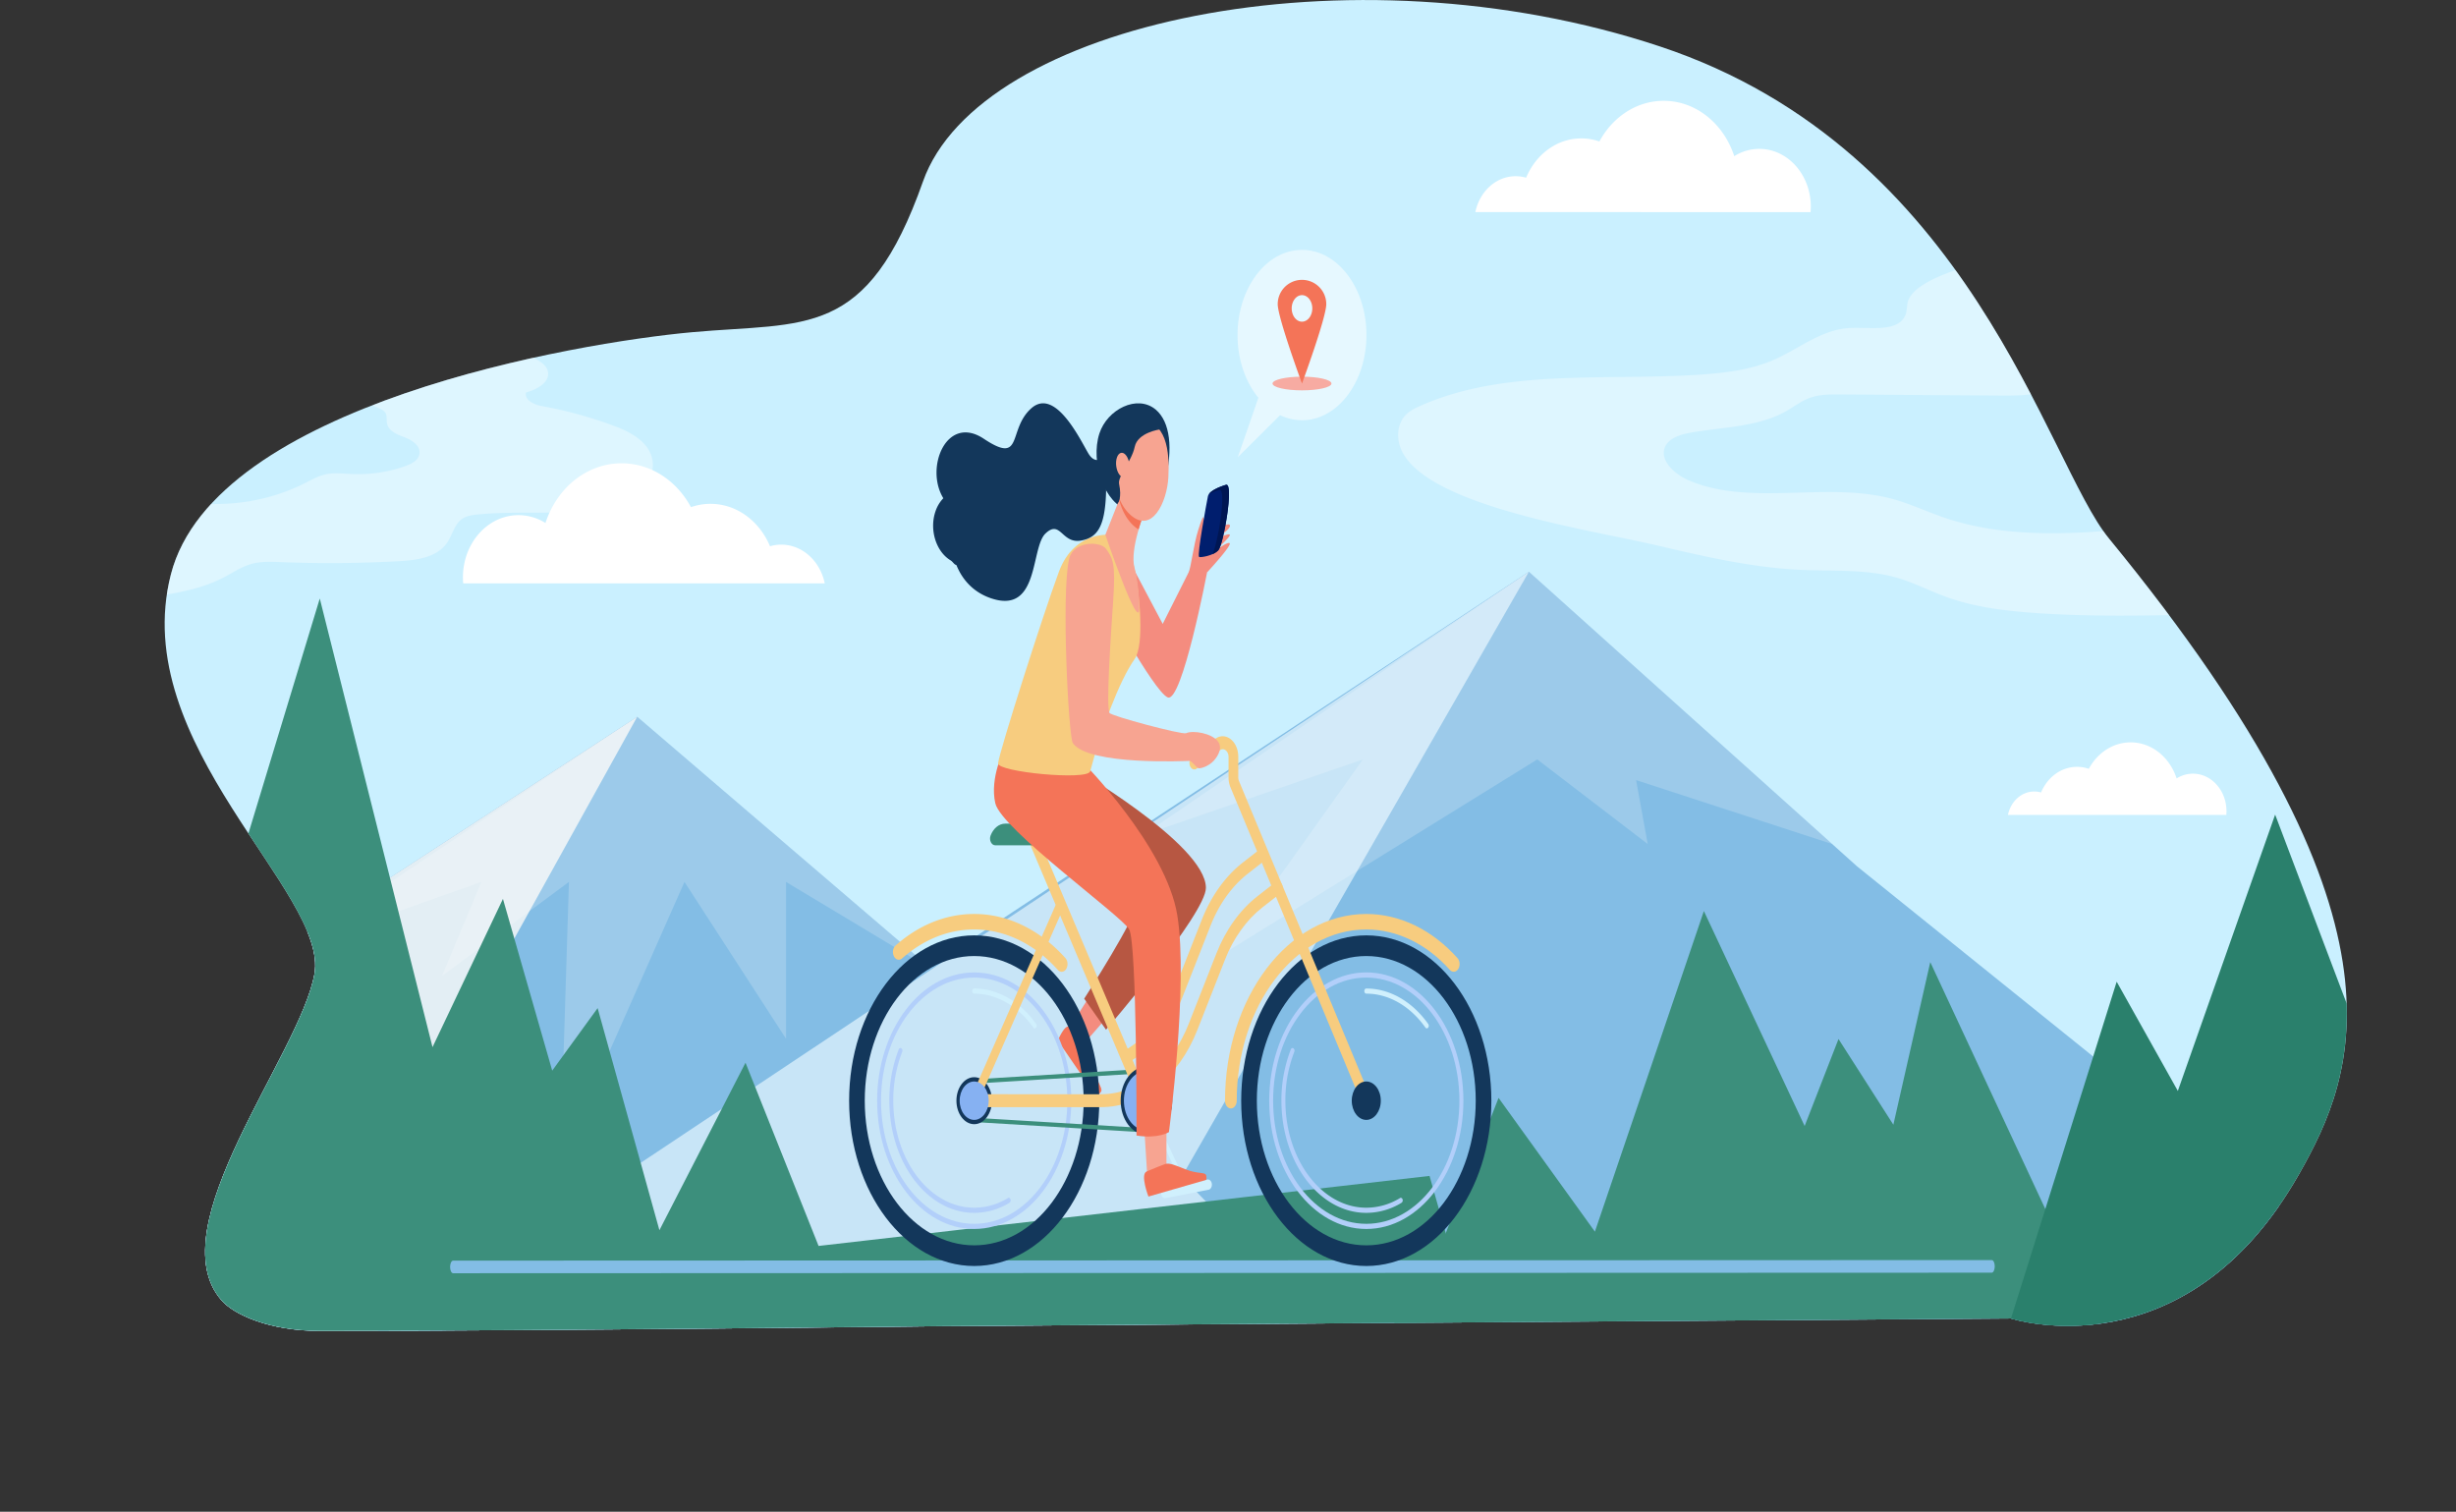 <svg xmlns="http://www.w3.org/2000/svg" xmlns:xlink="http://www.w3.org/1999/xlink" viewBox="0 0 2875.17 1769.66"><rect x="0" y="0" width="2875.17" height="1769.66" fill="#333333" stroke="none"/><defs><style>.cls-1{fill:#caf0ff;}.cls-2{isolation:isolate;}.cls-3{clip-path:url(#clip-path);}.cls-4{fill:#83bde5;}.cls-5{fill:#e3eef4;}.cls-5,.cls-7{mix-blend-mode:multiply;}.cls-10,.cls-11,.cls-6{fill:#fff;}.cls-6{opacity:0.2;}.cls-7{fill:#c8e5f7;}.cls-8{fill:#3c8f7c;}.cls-9{fill:#2a806c;}.cls-11{opacity:0.37;mix-blend-mode:screen;}.cls-12{fill:#13375b;}.cls-13{fill:#f48c7f;}.cls-14{fill:#d0f0fd;}.cls-15{fill:#001e6e;}.cls-16{fill:#001653;}.cls-17{fill:#b2cffa;}.cls-18{fill:#f7cc7f;}.cls-19{fill:#f47458;}.cls-20{fill:#b75742;}.cls-21{fill:#86b1f2;}.cls-22{fill:#f7a491;}.cls-23{fill:#f7604b;}.cls-24{fill:#e6f8ff;}.cls-25{fill:#f7aba2;}</style><clipPath id="clip-path" transform="translate(435.16 18.34)"><path class="cls-1" d="M1919,1525.07s203.67,66.4,337.16-168.8c66.63-117.4,143.89-297.77-222.24-744-73.76-89.89-161-455.09-525.7-576.21S710.87,8.67,645.34,194.13,508.57,358.38,374.66,370.57-183.8,454.69-235.09,654-49.89,1027.11-67,1121.87s-183.49,296.34-108.84,381.9c14.79,17,56.46,35.8,114.77,35.8,255.86,0,729.18-5.51,729.18-5.51Z"/></clipPath></defs><g class="cls-2"><g id="Layer_1" data-name="Layer 1"><path class="cls-1" d="M1919,1525.07s203.67,66.4,337.16-168.8c66.63-117.4,143.89-297.77-222.24-744-73.76-89.89-161-455.09-525.7-576.21S710.87,8.67,645.34,194.13,508.57,358.38,374.66,370.57-183.8,454.69-235.09,654-49.89,1027.11-67,1121.87s-183.49,296.34-108.84,381.9c14.79,17,56.46,35.8,114.77,35.8,255.86,0,729.18-5.51,729.18-5.51Z" transform="translate(435.16 18.34)"/><g class="cls-3"><path class="cls-4" d="M310.81,820.74,903,1328-377,1659s14.83-108.38,23.77-158.43c9-50.57-31.14-116.61-81.94-194.29Z" transform="translate(435.16 18.34)"/><path class="cls-5" d="M-376.19,1404.42c18.15,36.24,27.9,68.49,23,96.12-5.31,29.69-12.68,79.91-17.8,115.85-2.12,18.81-4.38,33.69-6,42.58L63.34,1545.11l-111.57-76.47,359-647.9-746,485.51C-404.3,1324.43-386.21,1361.11-376.19,1404.42Z" transform="translate(435.16 18.34)"/><polygon class="cls-6" points="1092.58 1135.98 920.18 1032.37 920.18 1215.96 801.3 1032.37 655.79 1361.12 666.04 1032.37 517.38 1142.52 563.57 1032.37 338.54 1111.93 745.97 839.08 1092.58 1135.98"/><polygon class="cls-4" points="1929.4 1679.71 2875.17 1578.8 2173.89 1014.07 1789.82 669.3 294.15 1655.15 1929.4 1679.71"/><polygon class="cls-7" points="315.9 1650.13 1645.69 1649.57 1383.6 1377.27 1789.82 669.3 315.9 1650.13"/><polygon class="cls-8" points="2539.56 1726.87 2259.72 1126.26 2216.51 1316.6 2152.29 1216.28 2112.65 1318.11 1994.68 1066.49 1867.11 1441.78 1754.33 1285.2 1685.46 1461.62 1647.88 1431.5 1603.13 1769.66 1853 1768.75 2539.56 1726.87"/><polygon class="cls-9" points="2477.94 1149.18 2549.53 1277.05 2663.44 953.58 2758.14 1203.74 2851.26 1167.43 2870.18 1509.33 2312.13 1677.46 2477.94 1149.18"/><polygon class="cls-8" points="1745.21 1629.7 1673.51 1376.53 958.29 1458.5 872.75 1244.02 771.96 1440.09 699.63 1180.1 646.47 1253.28 588.79 1052.24 506.33 1225.79 374.36 700.64 107.64 1578.8 759.89 1651.76 1073.49 1651.76 1745.21 1629.7"/><polygon class="cls-6" points="2144.87 988.02 1915.32 913.2 1928.93 988.02 1799.65 888.99 1434.47 1115.02 1595.51 888.99 1338.13 977.51 1789.82 669.3 2144.87 988.02"/><path class="cls-10" d="M1292,229.92c4.94-24.08,24.19-42,47.2-42a43.49,43.49,0,0,1,12.22,1.75c11.36-27.19,36-46,64.58-46a64.38,64.38,0,0,1,21.21,3.59c15.39-28.52,43.33-47.59,75.26-47.59,38,0,70.35,27,82.61,64.79a55,55,0,0,1,29.31-8.52c33.29,0,60.29,30.23,60.29,67.51,0,2.21-.11,4.4-.29,6.55Z" transform="translate(435.16 18.34)"/><path class="cls-10" d="M1915.5,935.59c3.22-15.69,15.76-27.39,30.74-27.39a28.43,28.43,0,0,1,8,1.13c7.4-17.71,23.45-30,42.07-30a41.69,41.69,0,0,1,13.82,2.34c10-18.58,28.23-31,49-31,24.75,0,45.83,17.59,53.82,42.21a35.86,35.86,0,0,1,19.09-5.55c21.7,0,39.28,19.69,39.28,44,0,1.44-.06,2.87-.18,4.27Z" transform="translate(435.16 18.34)"/><path class="cls-11" d="M2241.49,698.27c-33.27.65-73.3,2.26-106.57,2.92-62.85,1.24-125.83,2.48-188.49-2-35.1-2.5-70.49-6.89-103-18.68-19.63-7.1-38-16.83-58.22-22.61-35.5-10.16-73.84-7.45-111.13-9.09-57.6-2.53-113.83-15.64-169.56-28.68-85.86-20.08-297.4-50.16-302.82-126.28-.63-8.75,1.56-18,7.43-25.08,4.48-5.4,11.33-8.85,18.11-11.88,99.66-44.53,218.51-29.07,330-36.85,28.55-2,57.51-5.72,83.22-16.78,30-12.91,56.2-35.83,89.57-37.65,23.45-1.28,54.53,5.22,64.61-13.41,2.48-4.58,2.34-9.84,3.09-14.88,3.25-21.71,44.83-35.76,67.12-43.13,77.82,28.93,117.21,71.18,170.29,118.07a110.44,110.44,0,0,0-17.84,3.12c-21.38,5.74-39.27,19.06-60.59,25-16.38,4.54-33.88,4.46-51.06,4.35l-186.38-1.29c-11.73-.08-23.8-.11-34.72,3.64-10.73,3.68-19.45,10.69-29.14,16.15-32,18-72.31,18.33-109.64,24.62-11.85,2-24.9,5.53-30.57,14.87-9.46,15.57,8.43,33.38,26.48,41.14,72.42,31.18,161.6.94,238.67,21.85,20.61,5.59,39.72,14.71,59.81,21.61C1906,610,1979.28,608,2049.64,601.47c43.83-4.05,87.79-9.7,131.72-11.85,20.61,33.25,38.3,65.92,53.9,96.37Z" transform="translate(435.16 18.34)"/><path class="cls-11" d="M-244,573.09c27.18-2.73,54.72-.09,82-2.35a230.49,230.49,0,0,0,84.51-23.87c7.3-3.68,14.52-7.79,22.44-9.71,10.63-2.59,21.73-1,32.65-.59a163.75,163.75,0,0,0,62.79-9.73c6.78-2.47,14.34-6.55,15.46-13.87,1.43-9.35-8.45-16-17.09-19.24s-19-7.16-20.87-16.43c-.83-4.16.29-8.86-1.89-12.47-1.5-2.46-4.21-3.8-6.8-4.95-28.67-12.74-59.84-17.71-90.86-19.05-4.19-.17-8.47-.14-12.79,0C-45.66,418.5,9.63,400.88,63.68,387.22c3.51-.05,7-.1,10.53-.21,41.36-1.29,85.82-5.46,121.13,16.77,4.59,2.88,9.21,6.57,10.72,11.88,3.72,13.12-12.53,22.08-25.39,25.43-2,9.09,9.62,14.25,18.53,15.88a501.28,501.28,0,0,1,84.49,23.21c19.47,7.23,41.08,18.78,44.92,39.74,2.69,14.74-5,30-16.33,39.4s-25.77,13.87-40,16.73c-48.64,9.71-98.94,3-148.26,7.89-6.58.65-13.45,1.63-18.81,5.62-8.47,6.31-10.74,18.15-16.66,27-11.76,17.62-35.34,20.84-56.06,22q-69.21,3.89-138.58,1.16c-11.63-.46-23.49-1-34.73,2.11C-152.68,645.18-163,652.38-174,658c-22.31,11.52-47,16.6-71.79,20.66-8.23-31.69-9.81-64.68-.43-98.58C-245.56,577.75-244.83,575.41-244,573.09Z" transform="translate(435.16 18.34)"/><path class="cls-10" d="M530.36,664.59c-5.33-26-26.09-45.36-50.91-45.36a46.93,46.93,0,0,0-13.19,1.88c-12.25-29.33-38.84-49.66-69.66-49.66a69.37,69.37,0,0,0-22.89,3.88C357.12,544.56,327,524,292.52,524c-41,0-75.89,29.12-89.11,69.89a59.48,59.48,0,0,0-31.62-9.19c-35.92,0-65,32.61-65,72.83,0,2.39.12,4.74.32,7.07Z" transform="translate(435.16 18.34)"/></g><path class="cls-4" d="M1896.5,1471.47l-1801.2.65c-2,0-3.55-3.31-3.55-7.38h0c0-4.08,1.59-7.38,3.54-7.38l1801.21-.65c2,0,3.54,3.3,3.54,7.38h0C1900,1468.16,1898.45,1471.47,1896.5,1471.47Z" transform="translate(435.16 18.34)"/><path class="cls-12" d="M851.9,489c-11,33.86,6.19,83,34.3,90,18.28,4.6,36.26-8.37,42.35-32.84,9.89-39.7,6.11-70.73-10.71-85C896.13,442.9,861,461,851.9,489Z" transform="translate(435.16 18.34)"/><path class="cls-13" d="M852.73,675.23S915,790.5,931.78,798,978,651.36,978,651.36s6.54-19.62,8.4-20.69c7.37-4.3-2.17-12.17-2.17-12.17l-11-31.64s-1.09.76-5.46,14.62c-5.92,18.75-8.64,44.9-11.57,50.43L926,712l-42.49-80.19Z" transform="translate(435.16 18.34)"/><path class="cls-13" d="M973.71,600.87l2.64-1.19a16.32,16.32,0,0,0,3.58-2.22c4.51-3.65,16.94-13.25,18.86-10.11,2.34,3.86-16.83,18.26-16.83,18.26s21.46-14.07,22.73-8.91-20.86,18.17-20.86,18.17,19.65-10,20.73-7.19S982.91,630,982.91,630s18.63-15,21.46-12.43-26.56,34.26-26.56,34.26Z" transform="translate(435.16 18.34)"/><path class="cls-14" d="M953.82,1376.34a2.23,2.23,0,0,1-1.94-1.43L905,1274.75a3.66,3.66,0,0,1,.74-4.17c1.08-.87,2.48-.44,3.15,1l46.91,100.17a3.64,3.64,0,0,1-.74,4.16A1.93,1.93,0,0,1,953.82,1376.34Z" transform="translate(435.16 18.34)"/><path class="cls-15" d="M1000.27,549.15s-19.76,5.45-21.35,13.44-12.74,67.93-10.36,71c.74,1,16.41-1.08,22.54-7.81S1009.45,547.46,1000.27,549.15Z" transform="translate(435.16 18.34)"/><path class="cls-16" d="M992.4,555.21A72.53,72.53,0,0,0,980.06,560c4.58-6.57,20.21-10.88,20.21-10.88,9.18-1.69-3,70-9.17,76.68a20.62,20.62,0,0,1-6.92,4.62C990.51,618.31,1001.14,553.6,992.4,555.21Z" transform="translate(435.16 18.34)"/><path class="cls-12" d="M1164.32,1463.65c-80.75,0-146.44-86.81-146.44-193.52s65.69-193.52,146.44-193.52,146.42,86.82,146.42,193.52S1245.06,1463.65,1164.32,1463.65Zm0-362.85c-70.65,0-128.13,76-128.13,169.33s57.48,169.33,128.13,169.33,128.12-76,128.12-169.33S1235,1100.8,1164.32,1100.8Z" transform="translate(435.16 18.34)"/><path class="cls-17" d="M1164.32,1420.31c-62.66,0-113.64-67.37-113.64-150.18s51-150.18,113.64-150.18S1278,1187.32,1278,1270.13,1227,1420.31,1164.32,1420.31Zm0-294.31c-60.14,0-109.07,64.66-109.07,144.13s48.93,144.13,109.07,144.13,109-64.65,109-144.13S1224.45,1126,1164.32,1126Z" transform="translate(435.16 18.34)"/><path class="cls-17" d="M1164.32,1401.44c-54.79,0-99.36-58.9-99.36-131.31a164.65,164.65,0,0,1,11-60c.58-1.48,2-2.07,3.09-1.31a3.56,3.56,0,0,1,1,4.08,157.09,157.09,0,0,0-10.45,57.23c0,69.07,42.52,125.27,94.79,125.27a75.33,75.33,0,0,0,39.39-11.3c1.15-.69,2.51,0,3,1.49a3.52,3.52,0,0,1-1.13,4A79,79,0,0,1,1164.32,1401.44Z" transform="translate(435.16 18.34)"/><path class="cls-14" d="M1235.17,1185.46a2.07,2.07,0,0,1-1.67-1c-17.86-25.19-43.08-39.64-69.18-39.64-1.27,0-2.29-1.36-2.29-3s1-3,2.29-3c27.36,0,53.8,15.15,72.52,41.55a3.76,3.76,0,0,1-.11,4.28A2,2,0,0,1,1235.17,1185.46Z" transform="translate(435.16 18.34)"/><path class="cls-18" d="M1005.79,1279.21c-3.79,0-6.86-4.07-6.86-9.08,0-120.52,74.19-218.57,165.39-218.57,39.08,0,77,18.35,106.8,51.69,2.89,3.23,3.25,9,.81,12.78s-6.78,4.3-9.68,1.06c-27.31-30.56-62.09-47.39-97.93-47.39-83.63,0-151.66,89.91-151.66,200.43C1012.66,1275.14,1009.58,1279.21,1005.79,1279.21Z" transform="translate(435.16 18.34)"/><path class="cls-13" d="M857.81,1175.86l-28,32.08s-9.41,1.36-12.87-5.13a26.54,26.54,0,0,1-2.72-13.65l26.18-41.33Z" transform="translate(435.16 18.34)"/><path class="cls-19" d="M835.71,1201.16c6-3.13,0,0,7,28.37,6.44,18.66,13.52,26.25,11.1,30a15.48,15.48,0,0,1-5.77,5.36l-44.85-65.22s9.87-23.22,14.63-14.29C838.74,1208.87,835.71,1201.16,835.71,1201.16Z" transform="translate(435.16 18.34)"/><path class="cls-20" d="M816.66,877.56S976.55,969.45,976.55,1021c0,30.51-116.92,166-116.92,166l-25.55-36.29s63.69-98.86,61-111.17S742.18,946.08,737.23,926.43,758,872.51,758,872.51Z" transform="translate(435.16 18.34)"/><path class="cls-12" d="M705.31,1463.65c-80.74,0-146.43-86.81-146.43-193.52s65.69-193.52,146.43-193.52,146.43,86.82,146.43,193.52S786.05,1463.65,705.31,1463.65Zm0-362.85c-70.65,0-128.12,76-128.12,169.33s57.47,169.33,128.12,169.33,128.13-76,128.13-169.33S776,1100.8,705.31,1100.8Z" transform="translate(435.16 18.34)"/><path class="cls-17" d="M705.31,1420.31c-62.66,0-113.63-67.37-113.63-150.18S642.65,1120,705.31,1120,819,1187.32,819,1270.13,768,1420.31,705.31,1420.31Zm0-294.31c-60.13,0-109.06,64.66-109.06,144.13s48.93,144.13,109.06,144.13,109.06-64.65,109.06-144.13S765.45,1126,705.31,1126Z" transform="translate(435.16 18.34)"/><path class="cls-17" d="M705.31,1401.44c-54.78,0-99.36-58.9-99.36-131.31a164.65,164.65,0,0,1,11-60c.58-1.48,2-2.07,3.08-1.31a3.56,3.56,0,0,1,1,4.08,156.92,156.92,0,0,0-10.45,57.23c0,69.07,42.52,125.27,94.78,125.27a75.37,75.37,0,0,0,39.4-11.3c1.15-.69,2.51,0,3,1.49a3.49,3.49,0,0,1-1.13,4A78.9,78.9,0,0,1,705.31,1401.44Z" transform="translate(435.16 18.34)"/><path class="cls-14" d="M776.16,1185.46a2.07,2.07,0,0,1-1.67-1c-17.85-25.19-43.07-39.64-69.18-39.64-1.26,0-2.29-1.36-2.29-3s1-3,2.29-3c27.37,0,53.8,15.15,72.52,41.55a3.75,3.75,0,0,1-.1,4.28A2,2,0,0,1,776.16,1185.46Z" transform="translate(435.16 18.34)"/><path class="cls-18" d="M807.68,1119.24a5.92,5.92,0,0,1-4.43-2.15c-27.31-30.56-62.09-47.39-97.94-47.39-30.24,0-59.44,11.73-84.44,33.92-3.15,2.79-7.42,1.69-9.53-2.48s-1.28-9.79,1.87-12.58c27.27-24.21,59.12-37,92.1-37,39.09,0,77,18.35,106.81,51.69,2.89,3.23,3.25,9,.8,12.78A6.32,6.32,0,0,1,807.68,1119.24Z" transform="translate(435.16 18.34)"/><path class="cls-8" d="M705.31,1250.15a2.23,2.23,0,0,1-1.89-2.39,2.33,2.33,0,0,1,1.8-2.62l201.61-12.35c1-.08,1.93,1,2,2.39a2.33,2.33,0,0,1-1.81,2.62l-201.6,12.35Z" transform="translate(435.16 18.34)"/><path class="cls-8" d="M909.78,1307.47h-.09l-204.47-12.34a2.34,2.34,0,0,1-1.8-2.62c0-1.39,1-2.46,2-2.39l204.47,12.34a2.34,2.34,0,0,1,1.8,2.62A2.22,2.22,0,0,1,909.78,1307.47Z" transform="translate(435.16 18.34)"/><path class="cls-12" d="M705.31,1297.64c-11.47,0-20.81-12.34-20.81-27.51s9.34-27.5,20.81-27.5,20.81,12.34,20.81,27.5S716.79,1297.64,705.31,1297.64Z" transform="translate(435.16 18.34)"/><path class="cls-18" d="M883,1226.13c-2.25,0-4.38-1.76-5.29-4.68-1.2-3.86.19-8.28,3.11-9.87,25.19-13.73,46-38.89,58.55-70.85l32.32-82.22c11-28,27.66-51.21,48.2-67.22L1040.8,975c2.72-2.12,6.23-.93,7.83,2.67s.7,8.23-2,10.35l-20.86,16.27c-18.69,14.57-33.86,35.73-43.86,61.17l-32.33,82.22c-13.81,35.12-36.65,62.77-64.34,77.86A4.49,4.49,0,0,1,883,1226.13Z" transform="translate(435.16 18.34)"/><path class="cls-18" d="M899.27,1266c-2,0-3.95-1.4-5-3.87L768.08,963.89c-1.54-3.65-.56-8.25,2.2-10.29s6.24-.73,7.78,2.91l126.2,298.24c1.54,3.64.56,8.25-2.2,10.28A4.61,4.61,0,0,1,899.27,1266Z" transform="translate(435.16 18.34)"/><path class="cls-18" d="M853.78,1277.69H705.31c-3.16,0-5.72-3.38-5.72-7.56s2.56-7.56,5.72-7.56H853.78c43.33,0,82.67-31.57,102.65-82.38L988.75,1098c11-28,27.67-51.22,48.2-67.23l20.87-16.27c2.72-2.12,6.22-.93,7.83,2.67s.7,8.23-2,10.35l-20.86,16.27c-18.69,14.57-33.86,35.73-43.87,61.18l-32.32,82.22C944.62,1243,901.4,1277.69,853.78,1277.69Z" transform="translate(435.16 18.34)"/><path class="cls-18" d="M705.31,1276.18a3.75,3.75,0,0,1-2.3-.82c-2.18-1.67-2.92-5.38-1.66-8.26l101.33-230.61c1.27-2.89,4.07-3.87,6.26-2.2s2.92,5.38,1.66,8.27L709.27,1273.17A4.52,4.52,0,0,1,705.31,1276.18Z" transform="translate(435.16 18.34)"/><path class="cls-12" d="M906.92,1310c-16.63,0-30.15-17.87-30.15-39.85s13.52-39.85,30.15-39.85,30.15,17.88,30.15,39.85S923.54,1310,906.92,1310Z" transform="translate(435.16 18.34)"/><path class="cls-21" d="M688.29,1270.13c0,12.42,7.62,22.49,17,22.49s17-10.07,17-22.49-7.62-22.49-17-22.49S688.29,1257.71,688.29,1270.13Z" transform="translate(435.16 18.34)"/><path class="cls-21" d="M880.56,1270.13c0,19.24,11.8,34.84,26.36,34.84s26.36-15.6,26.36-34.84-11.8-34.83-26.36-34.83S880.56,1250.89,880.56,1270.13Z" transform="translate(435.16 18.34)"/><path class="cls-14" d="M928.65,1384.28c-2.23,0-4.19-2.16-4.52-5.16-.37-3.31,1.35-6.38,3.85-6.87l50.34-9.83c2.5-.47,4.83,1.8,5.2,5.1s-1.36,6.38-3.86,6.87l-50.34,9.82A3.05,3.05,0,0,1,928.65,1384.28Z" transform="translate(435.16 18.34)"/><path class="cls-8" d="M741.61,945.83h44.63c3.31,0,6,3.55,6,7.93v9.47c0,4.38-2.68,7.93-6,7.93H729.89c-4.39,0-7.39-6.11-5.43-11.3C727.6,951.54,734.1,945.83,741.61,945.83Z" transform="translate(435.16 18.34)"/><path class="cls-22" d="M930.37,1279.21v70.3s-4.58,11-10.58,11a35,35,0,0,1-11.87-2.47l-5.86-93Z" transform="translate(435.16 18.34)"/><path class="cls-19" d="M929.77,1344c4.8-.76,9.4,1,22.89,6.44,14.84,6,23.34,2.69,24.29,7.47s-.52,5.08-.52,5.08l-67.14,19.35s-10-26-2.1-29.33C924.62,1345.61,929.77,1344,929.77,1344Z" transform="translate(435.16 18.34)"/><path class="cls-19" d="M831.68,873.05s98.5,99.24,111.46,180.38-9.86,253.49-9.86,253.49-12.46,8.06-37.91,4c0,0,.49-225.27-8.66-241.39S736.85,952.13,730,921.89s10.76-63.49,10.76-63.49Z" transform="translate(435.16 18.34)"/><path class="cls-23" d="M776.76,843.67a1.35,1.35,0,0,1-.44-.07,2.63,2.63,0,0,1-1.4-3c1-5.23,1.68-8.47,1.71-8.6.3-1.34,1.35-2.09,2.36-1.69a2.7,2.7,0,0,1,1.28,3.12s-.73,3.26-1.66,8.35A2.09,2.09,0,0,1,776.76,843.67Z" transform="translate(435.16 18.34)"/><path class="cls-18" d="M868,607.93s19.45,13.1,25.17,40.31,11.64,88.32,0,104.83c-18.32,26-39.23,82.7-52.07,131.5-2.91,11-109.06.83-107.85-9.44C735,860.66,785.78,701.37,804.46,651S868,607.93,868,607.93Z" transform="translate(435.16 18.34)"/><path class="cls-22" d="M904.75,580.78s-17.54,43.65-11.82,65.28c3.19,12.06,5.6,30.39,5.6,47.67,0,30.23-39.72-86.05-39.72-86.05l19.45-49Z" transform="translate(435.16 18.34)"/><path class="cls-19" d="M875,567c3.15,11.64,8.49,22.35,16.76,29.9a35.19,35.19,0,0,0,6,4.53c3.4-11.73,7-20.6,7-20.6l-26.49-22.06Z" transform="translate(435.16 18.34)"/><path class="cls-18" d="M1164.32,1277.69c-2,0-4-1.41-5-3.92l-154-370.47a30.58,30.58,0,0,1-2.25-11.6v-24c0-4.71-2.4-7-3.44-7.8a5.31,5.31,0,0,0-6.83.12l-26.82,21.27c-2.71,2.15-6.22,1-7.85-2.6s-.75-8.22,2-10.37L986.85,847c5.7-4.52,12.57-4.64,18.36-.3s9.24,12.16,9.24,20.95v24a11.35,11.35,0,0,0,.84,4.32l154,370.47c1.52,3.66.51,8.26-2.26,10.27A4.67,4.67,0,0,1,1164.32,1277.69Z" transform="translate(435.16 18.34)"/><path class="cls-12" d="M1147.3,1270.13c0,12.42,7.62,22.49,17,22.49s17-10.07,17-22.49-7.62-22.49-17-22.49S1147.3,1257.71,1147.3,1270.13Z" transform="translate(435.16 18.34)"/><path class="cls-22" d="M990.65,849.55c-7.15-9.45-28.8-13.37-37.38-9.59-4.64,2-88-20.19-89.65-23.82C859.7,807.4,865,728.88,868,685s-.27-49.52-8.27-60.76c-6.84-9.6-38.26-9.11-43.2,11.23-9.55,39.3-.76,209,4.25,216.13,18.62,26.54,134.56,20.79,136.7,20.79,2.86,0,8.14,8.65,11,8.65s10.9-2.26,17-8.56C987.06,870.86,997.8,859,990.65,849.55Z" transform="translate(435.16 18.34)"/><path class="cls-12" d="M839,512.51c-9.19-15.28-38.63-77.87-66.8-52.92s-8.63,66.95-55.68,35.67c-43.59-29-69.25,34-47.34,69.64A40.58,40.58,0,0,0,660,580.17c-7.38,21.4.51,47.1,17.62,57.42,2.72,1.63,4.08,4.88,6.88,5.57,7.34,18.2,21,32.55,41.47,39.16,55.86,18.06,45.21-59.54,62.86-76.2s18.74,12.26,41.36,8.34,31.32-20.71,29.38-82.72l-1.18-16.31S848.13,527.8,839,512.51Z" transform="translate(435.16 18.34)"/><path class="cls-22" d="M896.32,474.25s-13.09,2.73-21.73,17.57-12.08,69.12,13.31,92.3,43.13-14.54,44.72-43.78S930.93,471.66,896.32,474.25Z" transform="translate(435.16 18.34)"/><path class="cls-12" d="M859.9,529.15c-.72-27.83,3.42-47.91,19.38-54.56s29.77-13.7,40.75,6.89l2.71,2.84s-26,3.52-29.52,20.39S873.13,539.32,874.91,548c3.48,16.91-1.2,22.12-1.2,22.12l-2.28-2.92S860.61,557,859.9,529.15Z" transform="translate(435.16 18.34)"/><path class="cls-22" d="M886.83,524.41c1.13,7.89-1.36,15-5.55,15.93s-8.51-4.74-9.64-12.63,1.36-15,5.55-15.93S885.7,516.52,886.83,524.41Z" transform="translate(435.16 18.34)"/><ellipse class="cls-24" cx="1524.21" cy="392.22" rx="75.46" ry="99.72"/><polygon class="cls-24" points="1476.13 456.97 1449.06 535.23 1501.87 482.7 1476.13 456.97"/><path class="cls-25" d="M1054.55,430.61c0,4.43,15.45,8,34.5,8s34.5-3.59,34.5-8-15.45-8-34.5-8S1054.55,426.19,1054.55,430.61Z" transform="translate(435.16 18.34)"/><path class="cls-19" d="M1060.63,337.68c0,15.77,28.42,92.93,28.42,92.93s28.42-77.16,28.42-92.93a28.42,28.42,0,1,0-56.84,0Zm16.36,5c0-8.58,5.4-15.53,12.06-15.53s12.06,6.95,12.06,15.53-5.4,15.54-12.06,15.54S1077,351.23,1077,342.65Z" transform="translate(435.16 18.34)"/></g></g></svg>